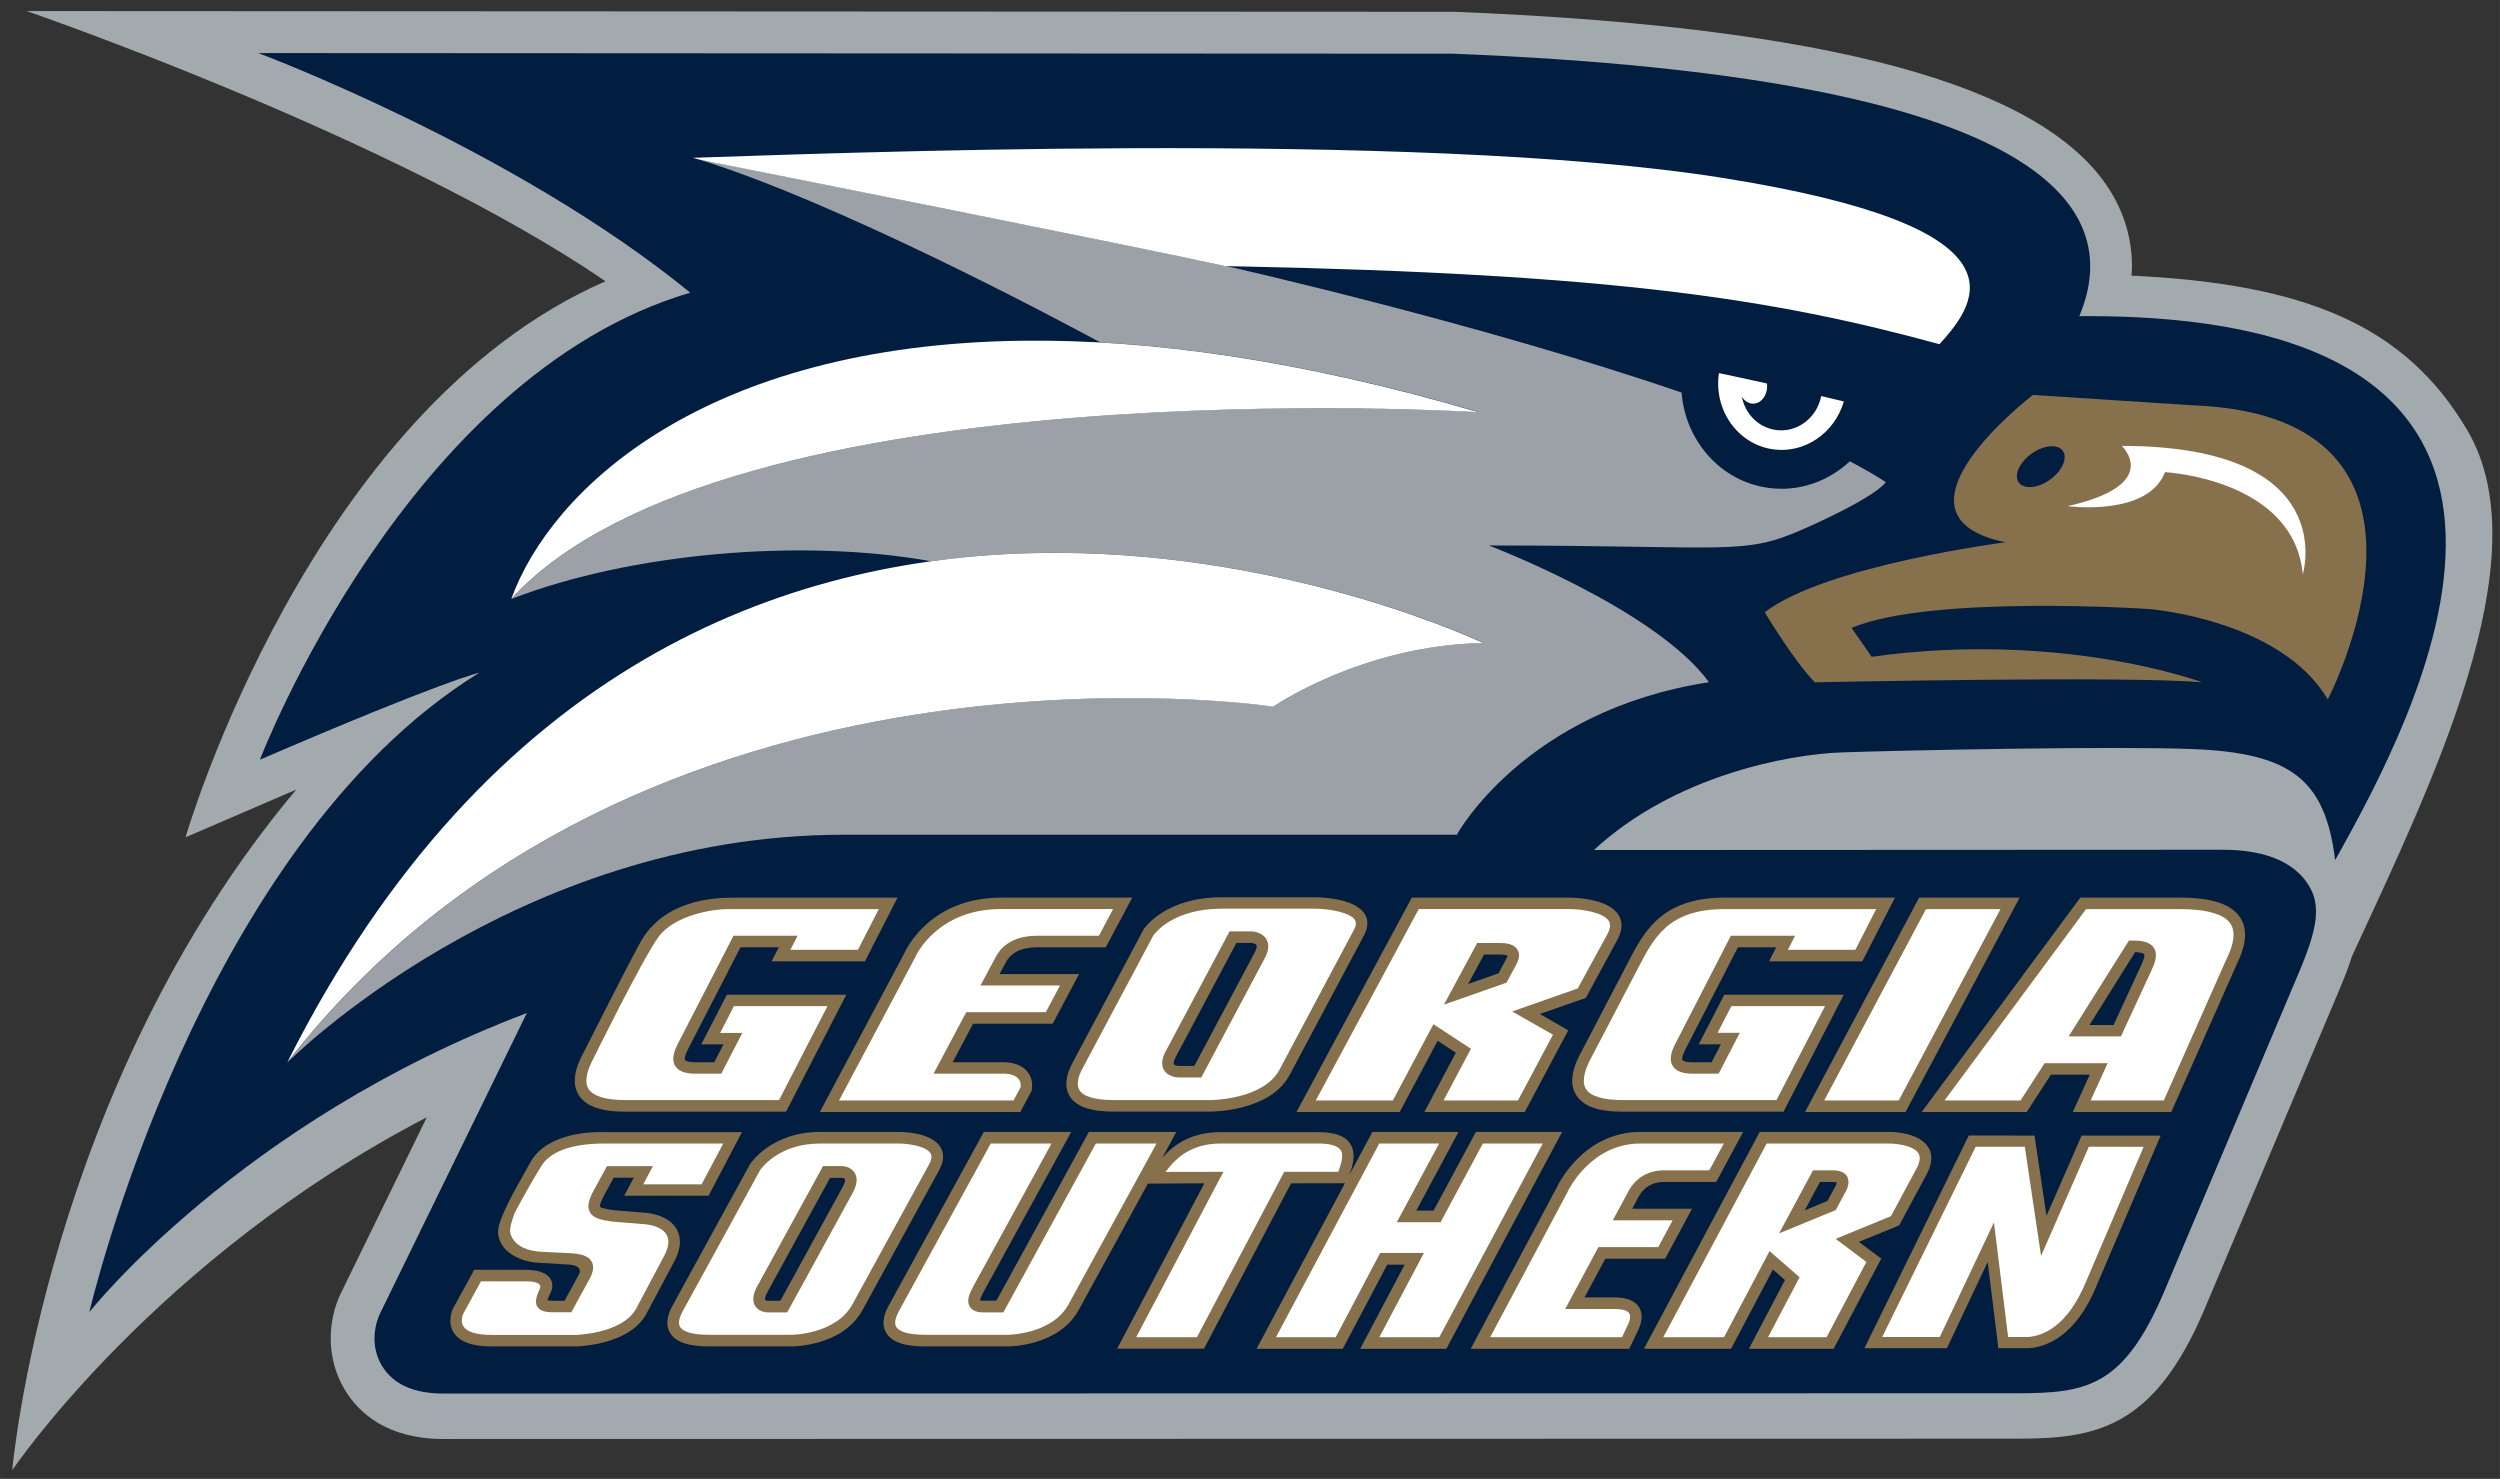 <?xml version="1.0" encoding="UTF-8" standalone="no"?>
<svg xmlns:rdf="http://www.w3.org/1999/02/22-rdf-syntax-ns#" xmlns="http://www.w3.org/2000/svg" xml:space="preserve" height="149.07" width="252" version="1.1" xmlns:cc="http://creativecommons.org/ns#" xmlns:dc="http://purl.org/dc/elements/1.1/" viewBox="0 0 252 149.072"><rect x="0" y="0" width="252" height="149.072" fill="#333333" stroke="none"/><g><path d="m2.707 1.123s37.13 12.755 58.332 27.227c-29.877 13.039-42.338 56.05-42.338 56.05s10.506-4.528 11.165-4.811c-25.287 30.111-28.632 68.601-28.632 68.601s14.407-21.335 41.786-35.567c-4.301 8.804-8.287 16.969-8.641 17.693l-0.081 0.168c-0.631 1.363-0.963 2.9-0.963 4.434 0 1.854 0.498 3.65 1.433 5.199 1.37 2.254 4.195 4.933 9.917 4.933l158.59-0.029c7.834 0 13.776-0.927 18.888-12.929 0.007-0.011 13.776-32.635 13.776-32.635 0.36-0.876 0.788-1.925 1.149-3.081 7.989-17.322 19.203-40.101 11.629-52.987-6.221-10.582-16.297-14.771-33.865-15.604 0.022-0.315 0.052-0.634 0.052-0.946 0-2.739-0.764-5.352-2.286-7.747-6.72-10.551-28.31-16.408-66-17.901h-0.081l-143.83-0.076z" fill="#a3aaae"/><path d="m26.035 5.348s25.8 9.638 43.538 24.152c-28.629 8.458-43.375 47.079-43.375 47.079 18.709-8.063 22.12-8.773 22.12-8.773-28.437 17.556-39.313 64.454-39.313 64.454s15.119-19.17 44.097-30.142c-5.857 11.98-14.786 30.264-14.786 30.264l-0.035 0.081c-0.31 0.673-0.534 1.535-0.534 2.455 0 0.902 0.215 1.865 0.76 2.768 1.123 1.853 3.201 2.785 6.18 2.785l158.59-0.029c7.036 0 10.766-0.607 14.856-10.202l13.771-32.62c1.337-3.262 2.129-5.86 1.039-7.979-1.285-2.509-4.249-4.006-8.977-3.987l-63.299 0.029c8.112-7.508 19.579-9.653 25.016-9.842 6.379-0.218 27.301-0.646 35.3-0.337 10.037 0.383 13.396 3.131 14.403 11.2 7.8-13.99 30.49-55.249-25.79-54.836 4.67-11.134-3.64-24.097-63.14-26.456l-120.42-0.064z" fill="#011e41"/><path d="m186.46 46.504c-2.172 2.023-5.126 3.096-8.205 2.675-4.816-0.654-8.369-4.742-8.751-9.607-20.347-6.989-45.644-12.695-45.937-12.762-0.026 0-0.047-0.001-0.06-0.001-9.871-2.159-45.023-9.141-52.299-10.594-0.853-0.171-1.334-0.318-1.334-0.318 14.206 4.262 36.906 16.384 41.031 18.617 10.961 0.608 23.619 2.759 38.156 7.024 0 0-9.885-0.603-23.496-0.312-24.197 0.549-60.254 4.033-73.999 19.143 11.971-4.632 29.233-6.141 42.294-3.791 29.781-4.144 55.667 8.223 55.667 8.223-12.234 0.238-21.138 6.418-21.138 6.418s-63.931-9.677-99.406 35.863c0 0 22.784-22.939 56.057-22.939h61.806s6.799-12.512 25.418-15.374c-5.378-7.395-22.186-13.783-22.186-13.783 24.911 0 25.57 1.098 32.048-1.805 7.349-3.298 7.957-4.584 7.957-4.584-1.057-0.695-2.272-1.393-3.62-2.092" fill="#9ba1a6"/><path d="m204.92 39.811s-15.88 12.157-2.77 14.849c0 0-18.21 2.354-24.26 7.063 0 0 3.03 5.037 5.05 7.056 0 0 31.65-0.673 39.04 0 0 0-14.02-5.249-33.32-2.576l-2.02-2.914c8.05-3.366 29.97-1.902 29.97-1.902s13.29 1.039 18.03 9.115c0 0 14.92-28.616-13.66-29.647l-16.06-1.044zm-81.77 50.636c-5.69 0-7.78 3.097-7.87 3.227l-0.01 0.023-7.16 13.443c-0.72 1.34-0.82 2.46-0.3 3.33 0.64 1.07 2.1 1.58 4.46 1.58h9.78c0.24 0 6-0.04 7.94-3.68l7.51-14.104c0.52-0.982 0.33-1.696 0.08-2.12h-0.01c-0.99-1.648-4.61-1.699-5.02-1.699h-9.4zm-49.183 0.032l-0.002 0.003c-2.199 0-7.062 0.302-9.401 4.475-1.144 2.044-5.791 11.243-5.791 11.243-0.265 0.5-0.835 1.6-0.835 2.73 0 0.48 0.102 0.97 0.376 1.42 0.696 1.15 2.243 1.71 4.719 1.71h16.201l6.071-11.79h-12.035l-2.582 5h2.24c-0.381 0.74-0.759 1.47-0.934 1.81h-1.851c-0.918 0-1.074-0.21-1.09-0.24-0.012-0.02-0.03-0.05-0.03-0.13 0-0.14 0.064-0.44 0.354-1 0 0 4.392-8.53 5.264-10.224h3.863l-0.725 1.416h9.407l3.285-6.423h-16.504zm26.933 0.003c-7.045 0-9.504 5.1-9.683 5.491-0.011 0.018-8.576 16.117-8.576 16.117h20.209l1.14-2.14 0.02-0.1c0.02-0.15 0.03-0.29 0.03-0.43 0-0.54-0.16-1.02-0.5-1.42-0.49-0.58-1.3-0.91-2.29-0.92h-5.227c0.58-1.09 1.828-3.44 2.065-3.89h8.022l2.66-5.006h-8.01c0.3-0.568 0.62-1.166 0.62-1.166 0.54-1.01 1.6-1.528 3.16-1.528h6.92l2.67-5.008h-0.97-12.26zm41.41 0l-11.62 21.608h10.4s3.32-6.22 3.83-7.18c0.56 0.37 1.34 0.88 1.83 1.21-0.42 0.78-3.17 5.97-3.17 5.97h10.12l4.38-8.23s-1.84-1.06-2.87-1.65c1.48-0.52 4.64-1.62 4.64-1.62l3.19-5.877c0.3-0.547 0.41-1.026 0.41-1.422 0-0.438-0.13-0.777-0.28-1.027-1.03-1.722-4.54-1.782-4.93-1.782h-15.58-0.35zm31.51 0c-6.36 0.015-8.12 3.423-9.81 6.719-0.01 0.026-4.7 8.999-4.7 8.999-0.37 0.72-1.37 2.63-0.45 4.15 0.7 1.15 2.24 1.71 4.71 1.71h16.21l6.07-11.79h-12.04l-2.58 5h2.24c-0.38 0.74-0.76 1.47-0.94 1.81h-1.85c-0.92 0.01-1.07-0.21-1.09-0.23-0.01-0.02-0.02-0.06-0.02-0.13 0-0.15 0.06-0.44 0.35-1.01 0 0 4.39-8.526 5.26-10.22h3.86c-0.14 0.274-0.72 1.414-0.72 1.414h9.4l3.29-6.422h-0.94-16.25zm19.63 0l-11.5 21.608h10.13l11.5-21.608h-0.96-9.17zm16.25 0l-15.99 21.608h10.59l2.43-3.76h3.92c-0.46 1-1.71 3.76-1.71 3.76h9.93l6.54-14.766 0.01-0.017c1.01-2.038 1.15-3.598 0.43-4.76-0.87-1.394-2.86-2.066-6.1-2.065h-9.76-0.29zm-85.07 4.567h1.49c0.15 0.003 0.46 0.076 0.53 0.215 0.02 0.029 0.03 0.068 0.03 0.127 0 0.133-0.05 0.344-0.21 0.632 0 0-5.1 9.587-6.08 11.427h-1.53c-0.19 0-0.47-0.06-0.53-0.17-0.02-0.02-0.02-0.05-0.02-0.1 0-0.12 0.04-0.33 0.2-0.63 0 0 5.14-9.653 6.12-11.501zm90.59 0.928c0.78 0.025 0.91 0.193 0.91 0.203 0.01 0.015 0.03 0.047 0.03 0.109 0 0.147-0.07 0.473-0.4 1.166-0.01 0.007-2.12 4.585-2.71 5.865h-2.43c0.86-1.38 4.31-6.884 4.6-7.343zm-65.63 0.242h1.55c0.57 0 0.76 0.072 0.81 0.105 0 0.038-0.01 0.143-0.14 0.36h0.01s-0.54 1.003-0.77 1.433c-0.26 0.091-1.77 0.618-3.06 1.069 0.65-1.216 1.4-2.6 1.6-2.967zm-66.928 17.881c-4.886 0-6.963 3.11-7.051 3.24l-0.011 0.02-7.758 14.16c-0.26 0.47-0.95 1.73-0.301 2.83 0.549 0.93 1.827 1.37 3.916 1.37h8.328c0.209 0.01 5.166-0.03 7.16-3.67l7.729-14.11c0.593-1.08 0.404-1.83 0.14-2.28-0.89-1.51-3.811-1.56-4.138-1.56h-8.014zm16.51 0l-9.541 17.42c-0.26 0.47-0.952 1.73-0.301 2.83 0.547 0.93 1.827 1.37 3.916 1.37h8.324c0.22 0.01 5.17-0.03 7.16-3.67l6.98-12.74c1.11-0.01 4.55-0.02 5.69-0.03-0.81 1.53-8.79 16.67-8.79 16.67h8.75s8.47-16.07 8.78-16.67c0.56 0 4.75-0.01 5.43-0.01l-8.91 16.69h8.69s4.18-7.91 4.48-8.48h1.76c-0.73 1.38-4.48 8.48-4.48 8.48h8.68l11.67-21.86h-0.98-7.71s-3.96 7.36-4.26 7.93h-1.75c0.73-1.37 4.26-7.93 4.26-7.93h-8.68l-2.33 4.34c0.24-0.61 0.43-1.28 0.43-1.9 0-0.45-0.09-0.88-0.34-1.26-0.52-0.79-1.57-1.16-3.21-1.16h-9.83c-2.89 0-4.69 1.19-5.92 2.61l1.43-2.63h-0.99-7.82s-8.99 16.42-9.32 17.01h-1.303c-0.193 0-0.295-0.02-0.354-0.04 0.015-0.11 0.099-0.36 0.418-0.95l8.779-16.02h-8.808zm66.178 0c-5.74 0-8.29 5.31-8.39 5.53l-8.25 15.47-0.45 0.86h15.97l0.78-1.64c0.53-0.97 0.61-1.86 0.23-2.52-0.41-0.68-1.25-1.02-2.5-1.02h-3.02c0.59-1.1 1.86-3.46 2.1-3.9h6.03l2.71-5.04h-6.03c0.3-0.57 0.62-1.17 0.62-1.17 0.55-1.01 1.42-1.53 2.6-1.53h5.25l2.71-5.04h-0.98-9.38zm12.03 0l-11.67 21.86h8.78s3.63-6.88 4.22-7.99c0.47 0.4 0.88 0.77 1.22 1.06-0.38 0.71-3.64 6.93-3.64 6.93h8.54l4.8-9.09s-1.46-1.1-2.25-1.69c1.23-0.5 4.06-1.66 4.06-1.66l2.77-5.16c0.32-0.58 0.47-1.12 0.47-1.62 0-0.38-0.09-0.74-0.29-1.06-0.91-1.53-3.58-1.58-3.88-1.58h-12.78-0.35zm-116.9 0.02c-2.949 0-5.85 0.92-6.987 2.99-1.007 1.84-2.569 4.39-3.174 6.33-0.603 1.94 1.275 3.68 3.866 3.84 0.007 0 3.15 0.19 3.15 0.19 1.096 0.06 1.262 0.56 1.033 0.98 0 0-1.195 2.18-1.463 2.67h-1.166c-0.315 0-0.473-0.03-0.556-0.05 0.022-0.1 0.084-0.28 0.271-0.65 0.16-0.32 0.221-0.59 0.221-0.83 0-0.28-0.09-0.5-0.186-0.67-0.441-0.73-1.515-0.9-2.338-0.92h-5.349l-2.137 3.9c-0.039 0.08-0.625 1.32 0.065 2.42 0.585 0.93 1.858 1.4 3.783 1.4h8.49c0.226 0 5.413-0.11 7.143-3.27 0.003 0 2.767-5.2 2.767-5.2 0.458-0.82 0.621-1.51 0.621-2.07 0-0.51-0.133-0.92-0.291-1.22-0.506-0.95-1.666-1.57-3.179-1.71-0.004 0-2.993-0.24-3.186-0.26-0.338-0.05-1.298-0.19-1.404-0.36-0.002 0-0.006-0.01-0.006-0.05 0-0.11 0.055-0.41 0.471-1.17 0 0 0.619-1.14 0.921-1.7h2.026c-0.256 0.49-0.963 1.82-0.963 1.82h8.5l3.367-6.41h-0.941-13.369zm137.98 0.34l-0.16 0.32-10.36 21.12h8.31s2.97-6.29 4.11-8.69c0.31 2.52 1.08 8.69 1.08 8.69h3.05 0.02c1.64-0.11 4.73-1.09 6.86-6.38l6.09-14.27 0.34-0.78h-7.97s-2.51 5.73-3.54 8.09c-0.37-2.46-1.21-8.09-1.21-8.09l-6.62-0.01zm-114.79 4.27h1.207c0.083 0 0.246 0.05 0.285 0.12 0.012 0.02 0.018 0.05 0.018 0.1 0 0.13-0.054 0.37-0.256 0.73l-6.262 11.44h-1.258c-0.111 0-0.261-0.06-0.285-0.09-0.007-0.02-0.006-0.04-0.006-0.08 0-0.11 0.045-0.34 0.25-0.72 0 0 5.293-9.65 6.307-11.5zm99.788 0.41h1.21c0.29 0 0.42 0.04 0.49 0.06-0.01 0.07-0.05 0.19-0.16 0.41 0 0-0.56 1.03-0.79 1.45-0.21 0.09-1.21 0.51-2.29 0.95 0.66-1.23 1.35-2.51 1.54-2.87z" fill="#87714d" transform="translate(-.001)"/><path d="m114.3 14.939c-20.687 0.07-38.893 0.8-44.458 0.969 0 0 0.48 0.15 1.334 0.321 7.274 1.452 42.434 8.43 52.304 10.589 0.13 0.004 0.84 0.02 0.97 0.024 38.1 0.759 54.31 3.274 71.05 7.855 4.04-4.43 9.2-11.805-21.82-16.758-15.51-2.477-38.68-3.069-59.38-3zm-11.13 19.405c-32.216 0.36-47.635 14.997-51.637 26.039 21.49-23.62 97.497-18.832 97.497-18.832-18.07-5.302-33.25-7.347-45.86-7.207zm70.11 3.267c-0.01 0.03-0.02 0.063-0.02 0.088-0.51 3.703 1.96 7.115 5.49 7.596 3.2 0.438 6.2-1.676 7.11-4.828-0.7-0.172-1.47-0.354-2.28-0.545-0.43 2.204-2.42 3.718-4.57 3.422-1.76-0.244-3.1-1.629-3.43-3.354 0.26 0.418 0.67 0.698 1.13 0.698 0.79 0 1.42-0.786 1.42-1.754 0-0.1-0.01-0.186-0.02-0.278-0.86-0.194-1.75-0.389-2.64-0.58-0.73-0.161-1.46-0.314-2.19-0.465zm40.6 7.336c-0.01 0 4.2 3.896-5.46 6.074 0 0 8.1 1.092 9.81-3.429 0 0 13.01 0.673 13.89 10.301 0 0 3.96-12.927-18.24-12.946zm-107.12 10.783c-0.78-0.003-1.55 0.004-2.34 0.02-25.07 0.503-55.202 11.074-75.465 51.34 35.475-45.539 99.405-35.858 99.405-35.858s8.9-6.181 21.14-6.42c0 0-18.78-8.978-42.74-9.082zm16.39 35.868c-4.92 0-6.74 2.485-6.89 2.693-0.33 0.628-7.13 13.389-7.13 13.389-0.14 0.26-0.49 0.92-0.49 1.54 0 0.23 0.04 0.45 0.16 0.65 0.4 0.67 1.6 1.02 3.47 1.02h9.77c0.06 0 5.32-0.04 6.93-3.06l7.51-14.113c0.15-0.28 0.19-0.491 0.19-0.645 0-0.179-0.06-0.28-0.09-0.33-0.47-0.779-2.64-1.141-4.03-1.144h-9.4zm-22.25 0.035c-6.389 0-8.547 4.629-8.636 4.828l-0.006 0.023-0.012 0.018h0.006s-6.871 12.908-7.678 14.428h17.586c0.21-0.39 0.64-1.19 0.72-1.34 0-0.06 0.01-0.12 0.01-0.17 0-0.27-0.07-0.49-0.23-0.67-0.27-0.32-0.77-0.51-1.41-0.52h-7.152l3.3-6.2h8.022c0.21-0.4 0.94-1.77 1.43-2.696h-8.018l1.538-2.867c0.51-0.979 1.65-2.141 4.17-2.141h6.23c0.21-0.396 0.94-1.765 1.43-2.693h-11.3zm-27.629 0.006c-1.295 0-5.262 0.563-6.9 2.814-1.636 2.251-6.568 12.277-6.568 12.277-0.199 0.38-0.698 1.34-0.698 2.2 0 0.29 0.055 0.57 0.204 0.81 0.454 0.75 1.745 1.15 3.726 1.15h15.492c0.283-0.54 4.169-8.09 4.881-9.47h-9.429c-0.209 0.4-0.913 1.77-1.387 2.7h2.234l-2.123 4.11h-2.56c-1.074 0.01-1.754-0.25-2.082-0.78-0.426-0.7-0.073-1.58 0.283-2.27l5.59-10.854h6.462s-0.583 1.141-0.724 1.416h6.807c0.235-0.462 1.535-2.999 2.101-4.103h-15.309zm69.739 0c-0.31 0.569-9.55 17.751-10.38 19.291h7.77c0.3-0.56 4.09-7.69 4.09-7.69l3.78 2.48-2.76 5.21h7.5c0.28-0.53 3.09-5.8 3.53-6.63-0.72-0.41-4.11-2.34-4.11-2.34s6.22-2.189 6.61-2.325c0.2-0.365 2.99-5.473 2.99-5.477 0.21-0.386 0.26-0.663 0.26-0.871 0-0.234-0.07-0.372-0.11-0.435-0.53-0.88-2.7-1.21-3.94-1.213h-15.23zm30.81 0c-5.65 0.015-7.1 2.83-8.79 6.121l-4.69 8.97c-0.19 0.38-0.69 1.34-0.69 2.2 0 0.29 0.05 0.58 0.2 0.82 0.46 0.75 1.74 1.14 3.73 1.14h15.49c0.29-0.54 4.17-8.08 4.89-9.47h-9.44c-0.21 0.41-0.91 1.77-1.39 2.69h2.24l-2.13 4.12h-2.55c-1.08 0.01-1.76-0.25-2.08-0.78-0.43-0.7-0.08-1.58 0.28-2.27l5.58-10.854h6.47s-0.58 1.141-0.72 1.416h6.8c0.24-0.462 1.54-2.999 2.1-4.103h-15.3zm20.32 0c-0.3 0.572-9.44 17.751-10.26 19.291h7.51c0.3-0.57 9.44-17.751 10.26-19.291h-7.51zm16.14 0c-0.32 0.438-13.04 17.631-14.27 19.291h7.66c0.29-0.46 2.43-3.76 2.43-3.76h6.35s-1.26 2.76-1.71 3.76h7.37c0.29-0.66 6.25-14.098 6.25-14.098l0.01-0.029c0.52-1.037 0.77-1.886 0.77-2.576 0-0.414-0.09-0.767-0.27-1.067-0.62-0.993-2.39-1.521-5.12-1.521h-9.47zm-86.34 2.246h2.2 0.01 0.01c0.1 0.001 1.06 0.05 1.49 0.789 0.3 0.506 0.25 1.141-0.15 1.892l-6.41 12.044h-2.22c-0.11 0-1.09-0.01-1.53-0.73-0.3-0.49-0.25-1.12 0.15-1.88l6.45-12.115zm90.96 0.927c0.8-0.015 1.78 0.055 2.22 0.739 0.44 0.693 0.07 1.607-0.31 2.396l-3.02 6.523h-5.27l6.07-9.652 0.31-0.006zm-66 0.245h0.35 1.89c0.66 0 1.47 0.075 1.82 0.668 0.24 0.399 0.21 0.91-0.12 1.507l-0.98 1.823-6.31 2.215 3.35-6.213zm-87.945 20.213c-1.432 0-5.046 0.11-6.385 2.26-1.336 2.15-2.709 4.76-2.709 4.76l-0.244 0.76c-0.153 0.47-0.203 0.79-0.203 0.99s0.145 1.93 3.094 2.14c0 0 2.881 0.14 2.888 0.14 0.948 0.05 1.873 0.19 2.241 0.85 0.106 0.19 0.15 0.38 0.15 0.59 0 0.43-0.203 0.88-0.406 1.24l-1.793 3.28h-1.85c-0.606 0-1.271-0.07-1.586-0.58-0.327-0.53 0.054-1.32 0.268-1.81 0.216-0.49-0.369-0.71-1.281-0.73h-4.655c-0.275 0.5-1.767 3.23-1.793 3.27-0.009 0.03-0.14 0.32-0.14 0.68 0 0.19 0.041 0.4 0.164 0.59 0.354 0.56 1.324 0.86 2.797 0.86h8.482c0.049 0 4.733-0.1 6.135-2.66 0 0 2.764-5.2 2.767-5.21 0.345-0.62 0.683-1.5 0.319-2.19-0.319-0.6-1.14-1-2.25-1.1l-3.215-0.26h-0.023c-1.17-0.17-1.959-0.33-2.288-0.99-0.309-0.62-0.028-1.36 0.483-2.3l1.26-2.3h4.625s-0.711 1.35-0.965 1.83h5.879l2.181-4.11h-11.947zm62.095 0c-2.86 0-4.45 1.34-5.56 2.86 1.46 0 5.83-0.01 5.83-0.01s-7.98 15.14-8.79 16.67h6.12l8.8-16.67h5.44c0.26-0.66 0.4-1.19 0.4-1.59 0-0.25-0.05-0.45-0.16-0.61-0.28-0.42-1.05-0.65-2.23-0.65h-9.85zm-40.39 0c-4.146 0-5.92 2.5-6.051 2.7-0.298 0.54-7.742 14.11-7.742 14.11-0.13 0.24-0.424 0.77-0.424 1.25 0 0.15 0.03 0.29 0.106 0.42 0.177 0.3 0.788 0.8 2.906 0.8h8.328c0.043 0 4.477-0.04 6.133-3.06l7.73-14.11c0.391-0.72 0.21-1.02 0.151-1.12-0.432-0.74-2.291-0.98-3.123-0.99h-8.014zm17.207 0c-1.239 2.27-9.211 16.81-9.211 16.81-0.13 0.24-0.422 0.77-0.422 1.25 0 0.15 0.029 0.29 0.104 0.42 0.178 0.3 0.791 0.8 2.908 0.8h8.324c0.05 0 4.48-0.04 6.13-3.06 0 0 8.03-14.65 8.88-16.22h-6.12c-0.32 0.59-9.32 17.02-9.32 17.02h-2.005c-0.259 0-1.04 0-1.387-0.59-0.105-0.18-0.15-0.37-0.15-0.57 0-0.48 0.267-1.02 0.568-1.57 0 0 6.984-12.74 7.824-14.29h-6.123zm39.163 0c-0.31 0.58-9.59 17.96-10.41 19.52h6.02l4.48-8.49h4.41s-3.75 7.1-4.49 8.49h6.04c0.31-0.58 9.59-17.96 10.43-19.52h-6.04c-0.31 0.57-4.26 7.93-4.26 7.93h-4.41s3.52-6.55 4.26-7.93h-6.03zm26.32 0c-4.99 0-7.24 4.67-7.35 4.89h0.01s-6.99 13.09-7.8 14.63h13.29c0.17-0.38 0.48-1.02 0.48-1.02v-0.01c0.22-0.39 0.33-0.74 0.33-1.02 0-0.14-0.03-0.25-0.08-0.35-0.17-0.29-0.7-0.44-1.48-0.44h-4.98l3.35-6.24h6.03c0.22-0.4 0.95-1.77 1.45-2.7h-6.03l1.56-2.9c0.75-1.4 2.01-2.14 3.63-2.14h4.54c0.21-0.39 0.95-1.76 1.46-2.7h-8.41zm12.73 0c-0.3 0.58-9.59 17.96-10.42 19.52h6.12c0.31-0.58 4.59-8.68 4.59-8.68l3.03 2.64s-2.5 4.75-3.18 6.04h5.9c0.29-0.55 3.61-6.82 4.01-7.58-0.58-0.44-3.09-2.33-3.09-2.33s5.21-2.14 5.57-2.29c0.18-0.34 2.57-4.79 2.57-4.79 0.35-0.65 0.42-1.17 0.21-1.53-0.48-0.81-2.29-0.99-2.88-1h-12.43zm21.07 0.32c-0.29 0.58-8.7 17.71-9.42 19.18h5.8c0.28-0.6 5.46-11.55 5.46-11.55s1.32 10.66 1.43 11.55h2.03c1.38-0.1 3.96-0.97 5.87-5.69 0 0 5.16-12.08 5.76-13.48-1.22 0-4.95-0.01-5.52-0.01-0.28 0.63-4.82 11.01-4.82 11.01s-1.51-10.14-1.64-11.01h-4.95zm-116.19 1.95h1.926 0.006 0.005 0.012c0.092 0.01 0.886 0.05 1.266 0.72 0.293 0.51 0.217 1.18-0.227 1.99l-6.597 12.04h-1.944c-0.091 0-0.9 0-1.295-0.66-0.301-0.49-0.231-1.16 0.215-1.97l6.633-12.12zm99.791 0.43h0.35 1.56c0.32 0 1.16 0 1.52 0.61s-0.03 1.34-0.16 1.58l-0.98 1.82-5.71 2.35 3.42-6.36z" fill="#fff" transform="translate(-.001)"/><path fill="#011e41" d="m206.49 45.005c0.296-0.041 0.581-0.034 0.83 0.035 0.996 0.279 1.072 1.395 0.186 2.501-0.889 1.103-2.406 1.777-3.395 1.497-0.993-0.277-1.083-1.397-0.191-2.501 0.666-0.828 1.682-1.408 2.571-1.532z"/></g></svg>
